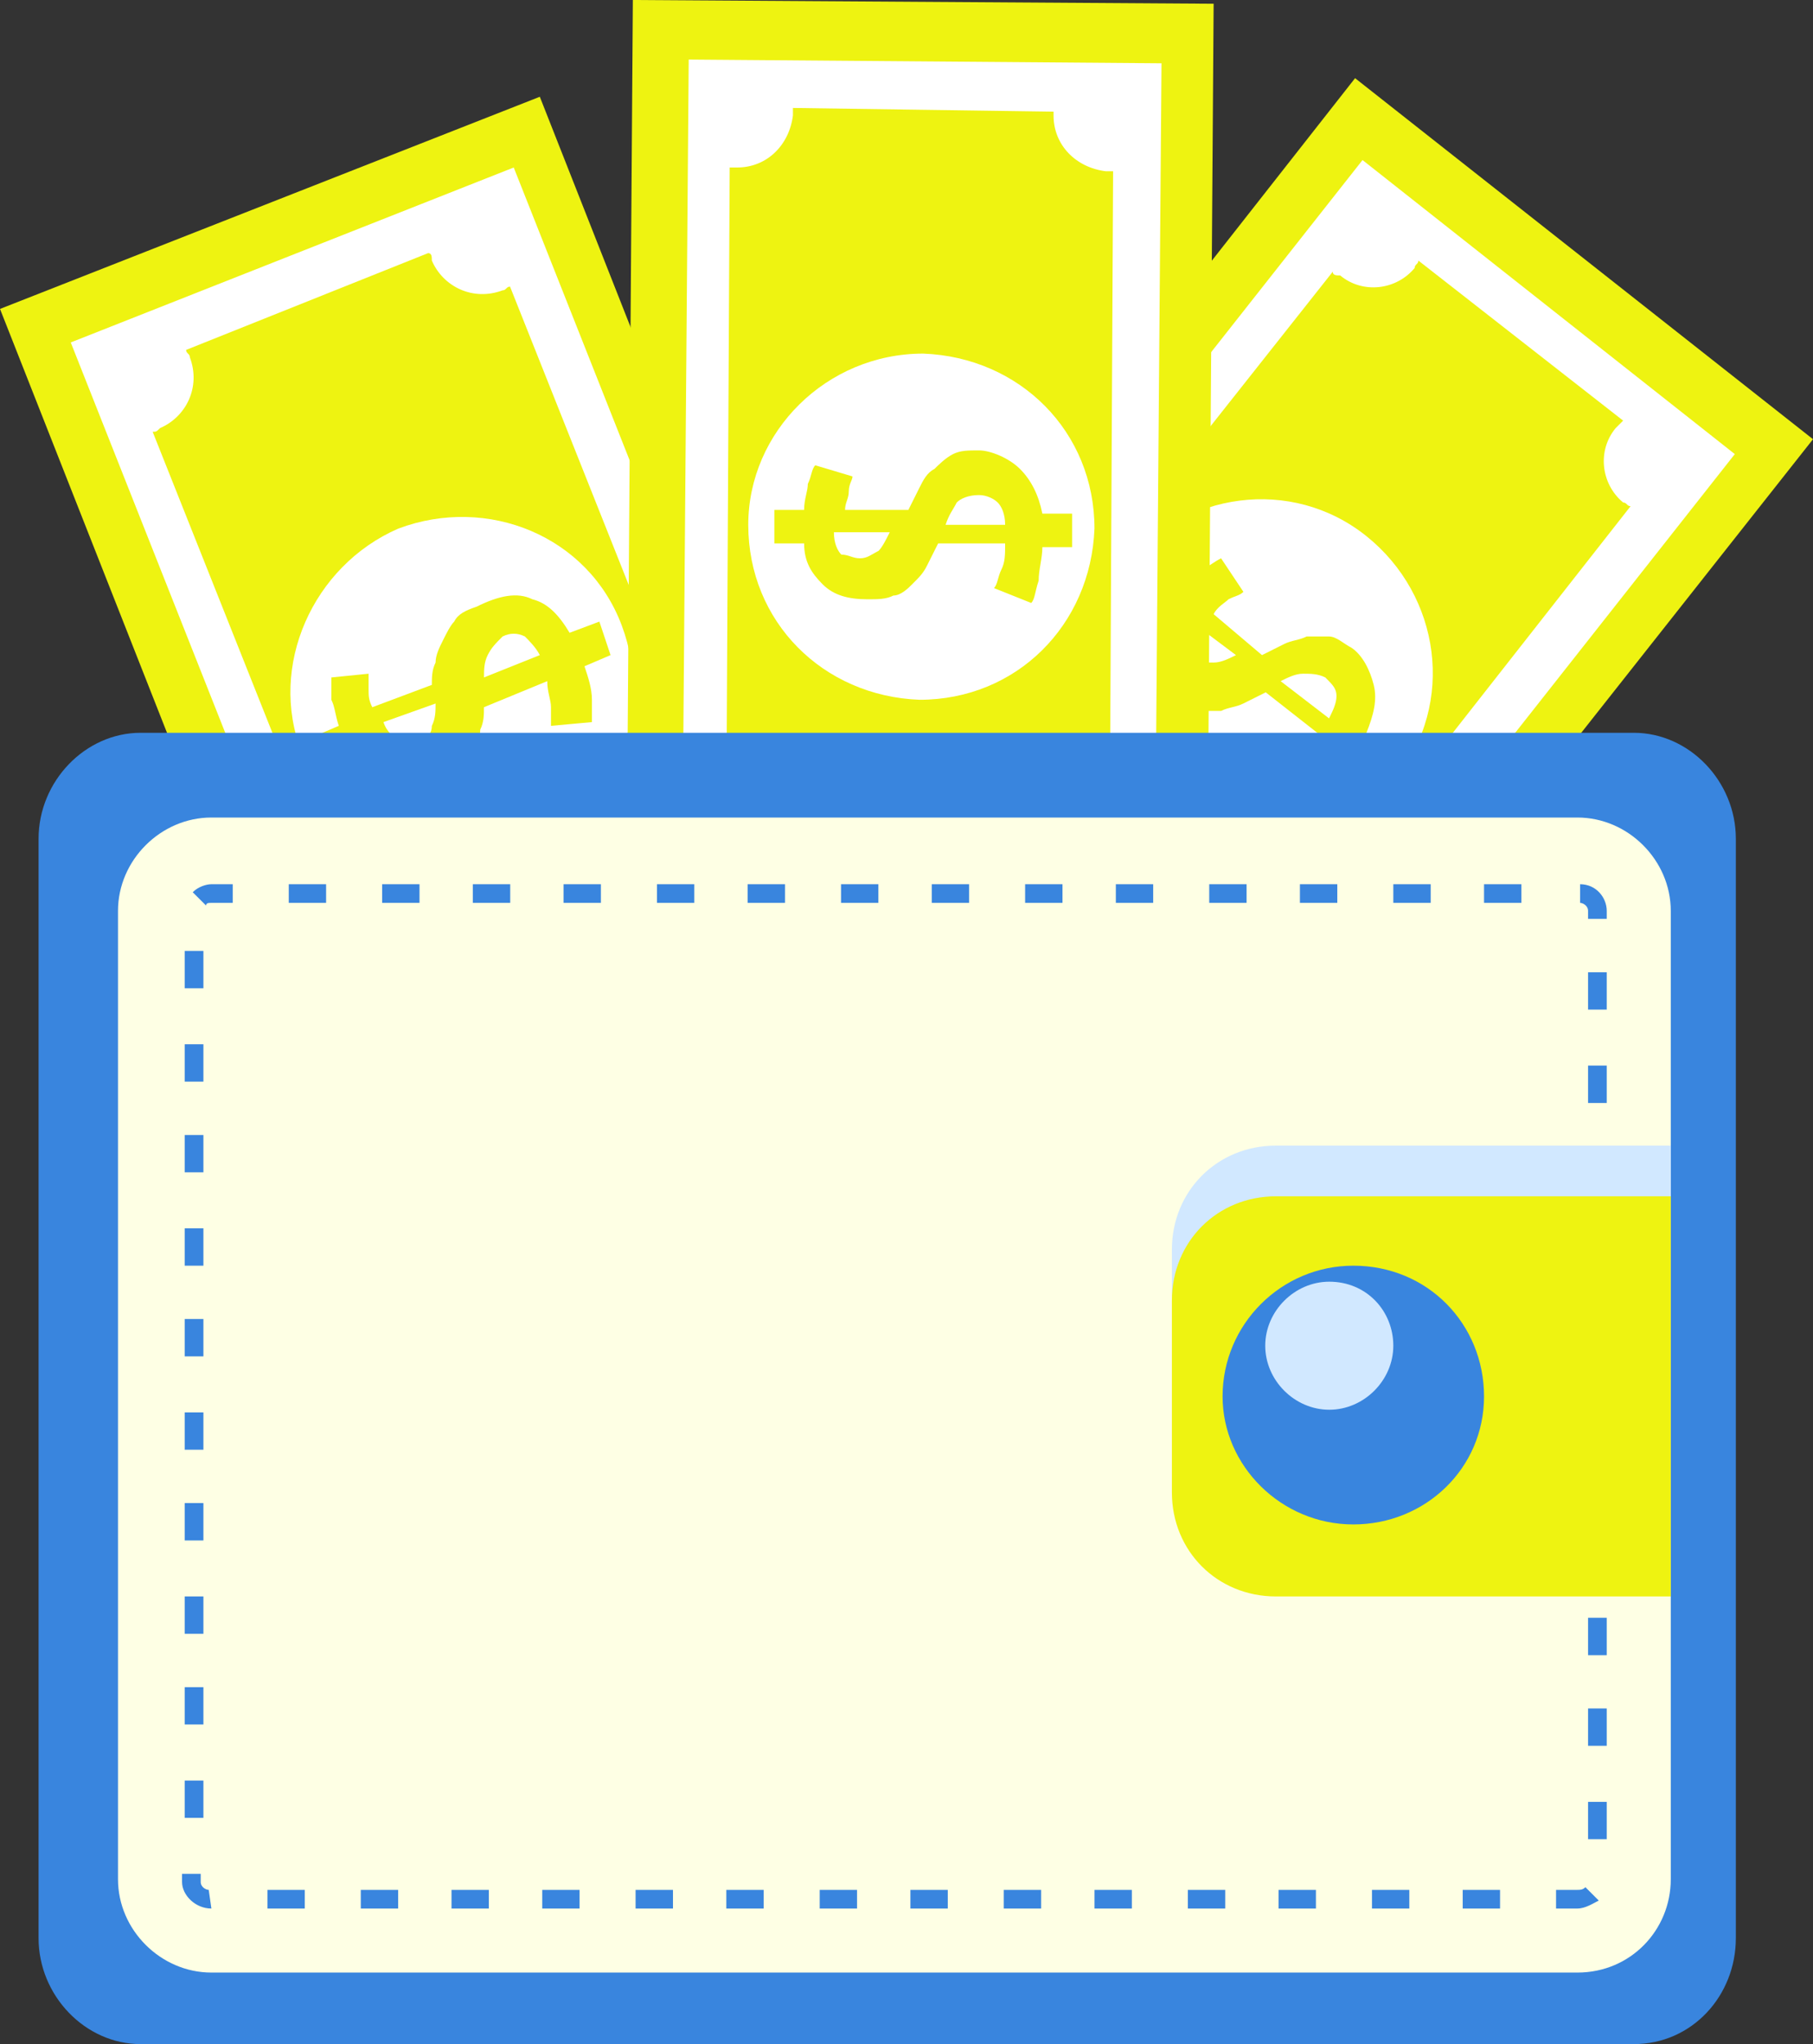 <svg width="47" height="53" viewBox="0 0 47 53" fill="none" xmlns="http://www.w3.org/2000/svg">
<rect x="0" y="0" width="47" height="53" fill="#333333" stroke="none"/>
<path d="M47 11.388L30.014 32.91L18.24 23.548L35.129 2.027L47 11.388Z" fill="#EEF311"/>
<path d="M20.267 23.259L29.918 30.883L44.973 11.774L35.322 4.15L20.267 23.259ZM41.885 11.099C41.403 11.678 41.499 12.546 42.078 13.029C42.175 13.029 42.175 13.125 42.271 13.125L30.69 27.891C30.69 27.795 30.593 27.795 30.497 27.795C29.918 27.312 29.049 27.409 28.567 27.988C28.567 28.084 28.47 28.084 28.47 28.181L23.162 24.031C23.259 24.031 23.259 23.934 23.259 23.838C23.741 23.259 23.645 22.39 23.066 21.908C22.969 21.908 22.969 21.811 22.873 21.811L34.55 7.045C34.55 7.142 34.647 7.142 34.743 7.142C35.322 7.624 36.191 7.528 36.673 6.949C36.673 6.852 36.77 6.852 36.77 6.756L42.078 10.906C41.982 11.002 41.981 11.002 41.885 11.099Z" fill="white"/>
<path d="M33.778 17.468C33.585 17.468 33.392 17.565 33.199 17.661L34.454 18.626C34.55 18.433 34.647 18.24 34.647 18.047C34.647 17.854 34.55 17.758 34.357 17.565C34.164 17.468 33.971 17.468 33.778 17.468Z" fill="white"/>
<path d="M30.979 17.082C31.076 17.179 31.269 17.179 31.462 17.179C31.655 17.179 31.848 17.082 32.041 16.986L30.883 16.117C30.69 16.31 30.69 16.503 30.69 16.696C30.69 16.889 30.786 16.986 30.979 17.082Z" fill="white"/>
<path d="M29.145 14.669C27.601 16.6 27.987 19.398 29.918 20.943C31.848 22.487 34.647 22.101 36.191 20.171C37.735 18.24 37.349 15.442 35.419 13.898C33.488 12.353 30.69 12.739 29.145 14.669ZM35.612 17.758C35.708 18.144 35.612 18.53 35.419 19.012L36.094 19.495L35.515 20.171L34.936 19.688C34.743 19.977 34.55 20.171 34.357 20.267C34.164 20.46 33.971 20.557 33.874 20.557L33.295 19.688C33.392 19.688 33.585 19.591 33.681 19.495C33.874 19.398 33.971 19.206 34.164 19.012L32.813 17.951C32.62 18.047 32.427 18.144 32.234 18.24C32.041 18.337 31.848 18.337 31.655 18.433C31.462 18.433 31.269 18.433 31.076 18.433C30.883 18.337 30.69 18.24 30.497 18.144C30.111 17.854 29.918 17.468 29.821 17.082C29.724 16.696 29.821 16.31 30.111 15.924L29.532 15.442L30.111 14.766L30.69 15.249C30.883 15.056 30.979 14.863 31.172 14.766C31.365 14.669 31.462 14.573 31.655 14.476L32.234 15.345C32.137 15.442 32.041 15.442 31.848 15.538C31.751 15.635 31.558 15.731 31.462 15.924L32.716 16.986C32.909 16.889 33.102 16.793 33.295 16.696C33.488 16.6 33.681 16.6 33.874 16.503C34.068 16.503 34.261 16.503 34.453 16.503C34.647 16.503 34.84 16.696 35.033 16.793C35.322 16.986 35.515 17.372 35.612 17.758Z" fill="white"/>
<path d="M13.994 2.509L24.031 27.988L10.037 33.489L0 8.01L13.994 2.509Z" fill="#EEF311"/>
<path d="M10.809 31.559L22.294 27.023L13.318 4.343L1.834 8.879L10.809 31.559ZM11.195 6.756C11.485 7.431 12.257 7.817 13.029 7.528C13.125 7.528 13.125 7.431 13.222 7.431L20.17 24.899C20.074 24.899 20.074 24.899 19.977 24.996C19.302 25.285 18.916 26.058 19.205 26.83C19.205 26.926 19.302 26.926 19.302 27.023L13.029 29.532C13.029 29.435 13.029 29.435 12.932 29.339C12.643 28.663 11.871 28.277 11.098 28.567C11.002 28.567 11.002 28.663 10.905 28.663L3.957 11.195C4.053 11.195 4.053 11.195 4.15 11.099C4.825 10.809 5.211 10.037 4.922 9.265C4.922 9.168 4.825 9.168 4.825 9.072L11.098 6.563C11.195 6.563 11.195 6.659 11.195 6.756Z" fill="white"/>
<path d="M12.643 16.986C12.547 17.179 12.547 17.372 12.547 17.565L13.994 16.986C13.898 16.793 13.705 16.6 13.608 16.503C13.415 16.407 13.222 16.407 13.029 16.503C12.836 16.696 12.74 16.793 12.643 16.986Z" fill="white"/>
<path d="M10.906 19.206C11.099 19.109 11.195 19.013 11.195 18.82C11.292 18.627 11.292 18.434 11.292 18.241L9.941 18.723C10.037 19.013 10.23 19.109 10.327 19.206C10.52 19.302 10.713 19.302 10.906 19.206Z" fill="white"/>
<path d="M7.818 19.495C8.686 21.811 11.292 22.873 13.608 22.004C15.924 21.136 16.986 18.53 16.117 16.214C15.249 13.898 12.643 12.836 10.327 13.705C8.107 14.67 6.949 17.275 7.818 19.495ZM13.801 15.538C14.187 15.635 14.477 15.924 14.766 16.407L15.538 16.117L15.828 16.986L15.152 17.275C15.249 17.565 15.345 17.855 15.345 18.144C15.345 18.433 15.345 18.627 15.345 18.723L14.284 18.82C14.284 18.723 14.284 18.53 14.284 18.337C14.284 18.144 14.187 17.951 14.187 17.661L12.546 18.337C12.546 18.53 12.546 18.723 12.45 18.916C12.45 19.109 12.353 19.302 12.257 19.495C12.16 19.688 12.064 19.881 11.871 19.978C11.678 20.171 11.485 20.267 11.292 20.364C10.809 20.557 10.423 20.557 10.037 20.46C9.651 20.364 9.362 20.074 9.169 19.688L8.397 19.978L8.107 19.109L8.783 18.82C8.686 18.53 8.686 18.337 8.59 18.144C8.59 17.951 8.59 17.758 8.59 17.565L9.555 17.468C9.555 17.565 9.555 17.758 9.555 17.855C9.555 18.047 9.555 18.144 9.651 18.337L11.195 17.758C11.195 17.565 11.195 17.372 11.292 17.179C11.292 16.986 11.388 16.793 11.485 16.6C11.581 16.407 11.678 16.214 11.774 16.117C11.871 15.924 12.064 15.828 12.354 15.731C12.932 15.442 13.415 15.345 13.801 15.538Z" fill="white"/>
<path d="M31.462 0.097L31.269 27.505L16.213 27.409L16.406 0L31.462 0.097Z" fill="#EEF311"/>
<path d="M17.661 25.865L29.918 25.961L30.111 1.641L17.854 1.544L17.661 25.865ZM27.312 2.992C27.312 3.764 27.891 4.343 28.663 4.44C28.76 4.44 28.76 4.44 28.856 4.44L28.76 23.259C28.663 23.259 28.663 23.259 28.567 23.259C27.794 23.259 27.215 23.838 27.119 24.61C27.119 24.706 27.119 24.706 27.119 24.803H20.363C20.363 24.706 20.363 24.706 20.363 24.61C20.363 23.838 19.784 23.259 19.012 23.162C18.916 23.162 18.916 23.162 18.819 23.162L18.916 4.343C19.012 4.343 19.012 4.343 19.109 4.343C19.881 4.343 20.46 3.764 20.556 2.992C20.556 2.895 20.556 2.895 20.556 2.799L27.312 2.895C27.312 2.799 27.312 2.895 27.312 2.992Z" fill="white"/>
<path d="M24.802 13.029C24.706 13.222 24.609 13.318 24.513 13.608H26.057C26.057 13.318 25.96 13.125 25.864 13.029C25.767 12.932 25.575 12.836 25.381 12.836C25.092 12.836 24.899 12.932 24.802 13.029Z" fill="white"/>
<path d="M22.293 14.476C22.486 14.476 22.583 14.38 22.776 14.283C22.872 14.187 22.969 13.994 23.065 13.801H21.618C21.618 14.09 21.714 14.283 21.811 14.38C22.004 14.38 22.1 14.476 22.293 14.476Z" fill="white"/>
<path d="M19.398 13.608C19.398 16.117 21.328 18.047 23.837 18.144C26.347 18.144 28.277 16.213 28.373 13.704C28.373 11.195 26.443 9.265 23.934 9.168C21.425 9.168 19.398 11.195 19.398 13.608ZM26.443 12.16C26.733 12.45 26.926 12.836 27.022 13.318H27.794V14.187H27.022C27.022 14.476 26.926 14.766 26.926 15.055C26.829 15.345 26.829 15.538 26.733 15.634L25.768 15.248C25.864 15.152 25.864 14.959 25.961 14.766C26.057 14.573 26.057 14.38 26.057 14.09H24.32C24.223 14.283 24.127 14.476 24.03 14.669C23.934 14.862 23.837 14.959 23.644 15.152C23.548 15.248 23.355 15.441 23.162 15.441C22.969 15.538 22.776 15.538 22.486 15.538C22.004 15.538 21.618 15.441 21.328 15.152C21.039 14.862 20.846 14.573 20.846 14.09H20.074V13.222H20.846C20.846 12.932 20.942 12.739 20.942 12.546C21.039 12.353 21.039 12.16 21.135 12.064L22.1 12.353C22.1 12.45 22.004 12.546 22.004 12.739C22.004 12.932 21.907 13.029 21.907 13.222H23.548C23.644 13.029 23.741 12.836 23.837 12.643C23.934 12.45 24.03 12.257 24.223 12.16C24.32 12.064 24.513 11.871 24.706 11.774C24.899 11.678 25.092 11.678 25.382 11.678C25.671 11.678 26.154 11.871 26.443 12.16Z" fill="white"/>
<path d="M45 50.252C45 51.744 43.866 53 42.354 53H3.646C2.21 53 1 51.744 1 50.252V21.748C1 20.256 2.21 19 3.646 19H42.354C43.79 19 45 20.256 45 21.748V50.252Z" fill="#3985DE"/>
<path d="M43.313 48.725C43.313 50.039 42.276 51.145 40.893 51.145H5.48C4.166 51.145 3.059 50.039 3.059 48.725V23.618C3.059 22.304 4.166 21.197 5.48 21.197H40.893C42.207 21.197 43.313 22.304 43.313 23.618V48.725Z" fill="#FEFFE4"/>
<path d="M40.893 49.485H40.339V49.001H40.893C40.962 49.001 41.031 49.001 41.1 48.932L41.446 49.278C41.307 49.347 41.1 49.485 40.893 49.485ZM38.887 49.485H37.919V49.001H38.887V49.485ZM36.535 49.485H35.567V49.001H36.535V49.485ZM34.114 49.485H33.146V49.001H34.114V49.485ZM31.763 49.485H30.794V49.001H31.763V49.485ZM29.342 49.485H28.374V49.001H29.342V49.485ZM26.99 49.485H26.022V49.001H26.99V49.485ZM24.57 49.485H23.601V49.001H24.57V49.485ZM22.218 49.485H21.25V49.001H22.218V49.485ZM19.797 49.485H18.829V49.001H19.797V49.485ZM17.446 49.485H16.477V49.001H17.446V49.485ZM15.025 49.485H14.057V49.001H15.025V49.485ZM12.673 49.485H11.705V49.001H12.673V49.485ZM10.252 49.485H9.353V49.001H10.322V49.485H10.252ZM7.901 49.485H6.933V49.001H7.901V49.485ZM5.48 49.485C5.065 49.485 4.719 49.14 4.719 48.794V48.586H5.203V48.794C5.203 48.932 5.342 49.001 5.411 49.001L5.48 49.485ZM41.584 47.687H41.169V46.719H41.653V47.687H41.584ZM5.273 47.134H4.788V46.166H5.273V47.134ZM41.584 45.266H41.169V44.298H41.653V45.266H41.584ZM5.273 44.713H4.788V43.745H5.273V44.713ZM41.584 42.915H41.169V41.946H41.653V42.915H41.584ZM5.273 42.361H4.788V41.393H5.273V42.361ZM41.584 40.494H41.169V39.526H41.653V40.494H41.584ZM5.273 39.941H4.788V38.972H5.273V39.941ZM41.584 38.142H41.169V37.174H41.653V38.142H41.584ZM5.273 37.589H4.788V36.621H5.273V37.589ZM41.584 35.722H41.169V34.753H41.653V35.722H41.584ZM5.273 35.168H4.788V34.2H5.273V35.168ZM41.584 33.37H41.169V32.402H41.653V33.37H41.584ZM5.273 32.817H4.788V31.848H5.273V32.817ZM41.584 30.949H41.169V29.981H41.653V30.949H41.584ZM5.273 30.396H4.788V29.428H5.273V30.396ZM41.584 28.598H41.169V27.629H41.653V28.598H41.584ZM5.273 28.044H4.788V27.076H5.273V28.044ZM41.584 26.177H41.169V25.209H41.653V26.177H41.584ZM5.273 25.623H4.788V24.655H5.273V25.623ZM41.584 23.825H41.169V23.618C41.169 23.479 41.031 23.41 40.962 23.41V22.926C41.377 22.926 41.653 23.272 41.653 23.618V23.825H41.584ZM5.342 23.479L4.996 23.134C5.134 22.995 5.342 22.926 5.48 22.926H6.033V23.41H5.48C5.411 23.41 5.342 23.41 5.342 23.479ZM39.44 23.41H38.472V22.926H39.44V23.41ZM37.089 23.41H36.12V22.926H37.089V23.41ZM34.668 23.41H33.699V22.926H34.668V23.41ZM32.316 23.41H31.348V22.926H32.316V23.41ZM29.895 23.41H28.927V22.926H29.895V23.41ZM27.544 23.41H26.575V22.926H27.544V23.41ZM25.123 23.41H24.155V22.926H25.123V23.41ZM22.771 23.41H21.803V22.926H22.771V23.41ZM20.351 23.41H19.382V22.926H20.351V23.41ZM17.999 23.41H17.031V22.926H17.999V23.41ZM15.578 23.41H14.61V22.926H15.578V23.41ZM13.227 23.41H12.258V22.926H13.227V23.41ZM10.875 23.41H9.907V22.926H10.875V23.41ZM8.454 23.41H7.486V22.926H8.454V23.41Z" fill="#3985DE"/>
<path d="M33.077 29.704C31.555 29.704 30.38 30.88 30.38 32.402V37.382C30.38 38.903 31.555 40.079 33.077 40.079H43.313V29.704H33.077Z" fill="#D1E8FF"/>
<path d="M33.077 31.018C31.555 31.018 30.38 32.194 30.38 33.716V38.696C30.38 40.217 31.555 41.393 33.077 41.393H43.313V31.018H33.077Z" fill="#EEF311"/>
<path d="M38.472 36.206C38.472 38.073 36.95 39.526 35.083 39.526C33.215 39.526 31.694 38.004 31.694 36.206C31.694 34.338 33.215 32.817 35.083 32.817C37.019 32.817 38.472 34.338 38.472 36.206Z" fill="#3985DE"/>
<path d="M36.12 34.892C36.12 35.791 35.359 36.552 34.46 36.552C33.561 36.552 32.8 35.791 32.8 34.892C32.8 33.993 33.561 33.232 34.46 33.232C35.429 33.232 36.12 33.993 36.12 34.892Z" fill="#D1E8FF"/>
</svg>
